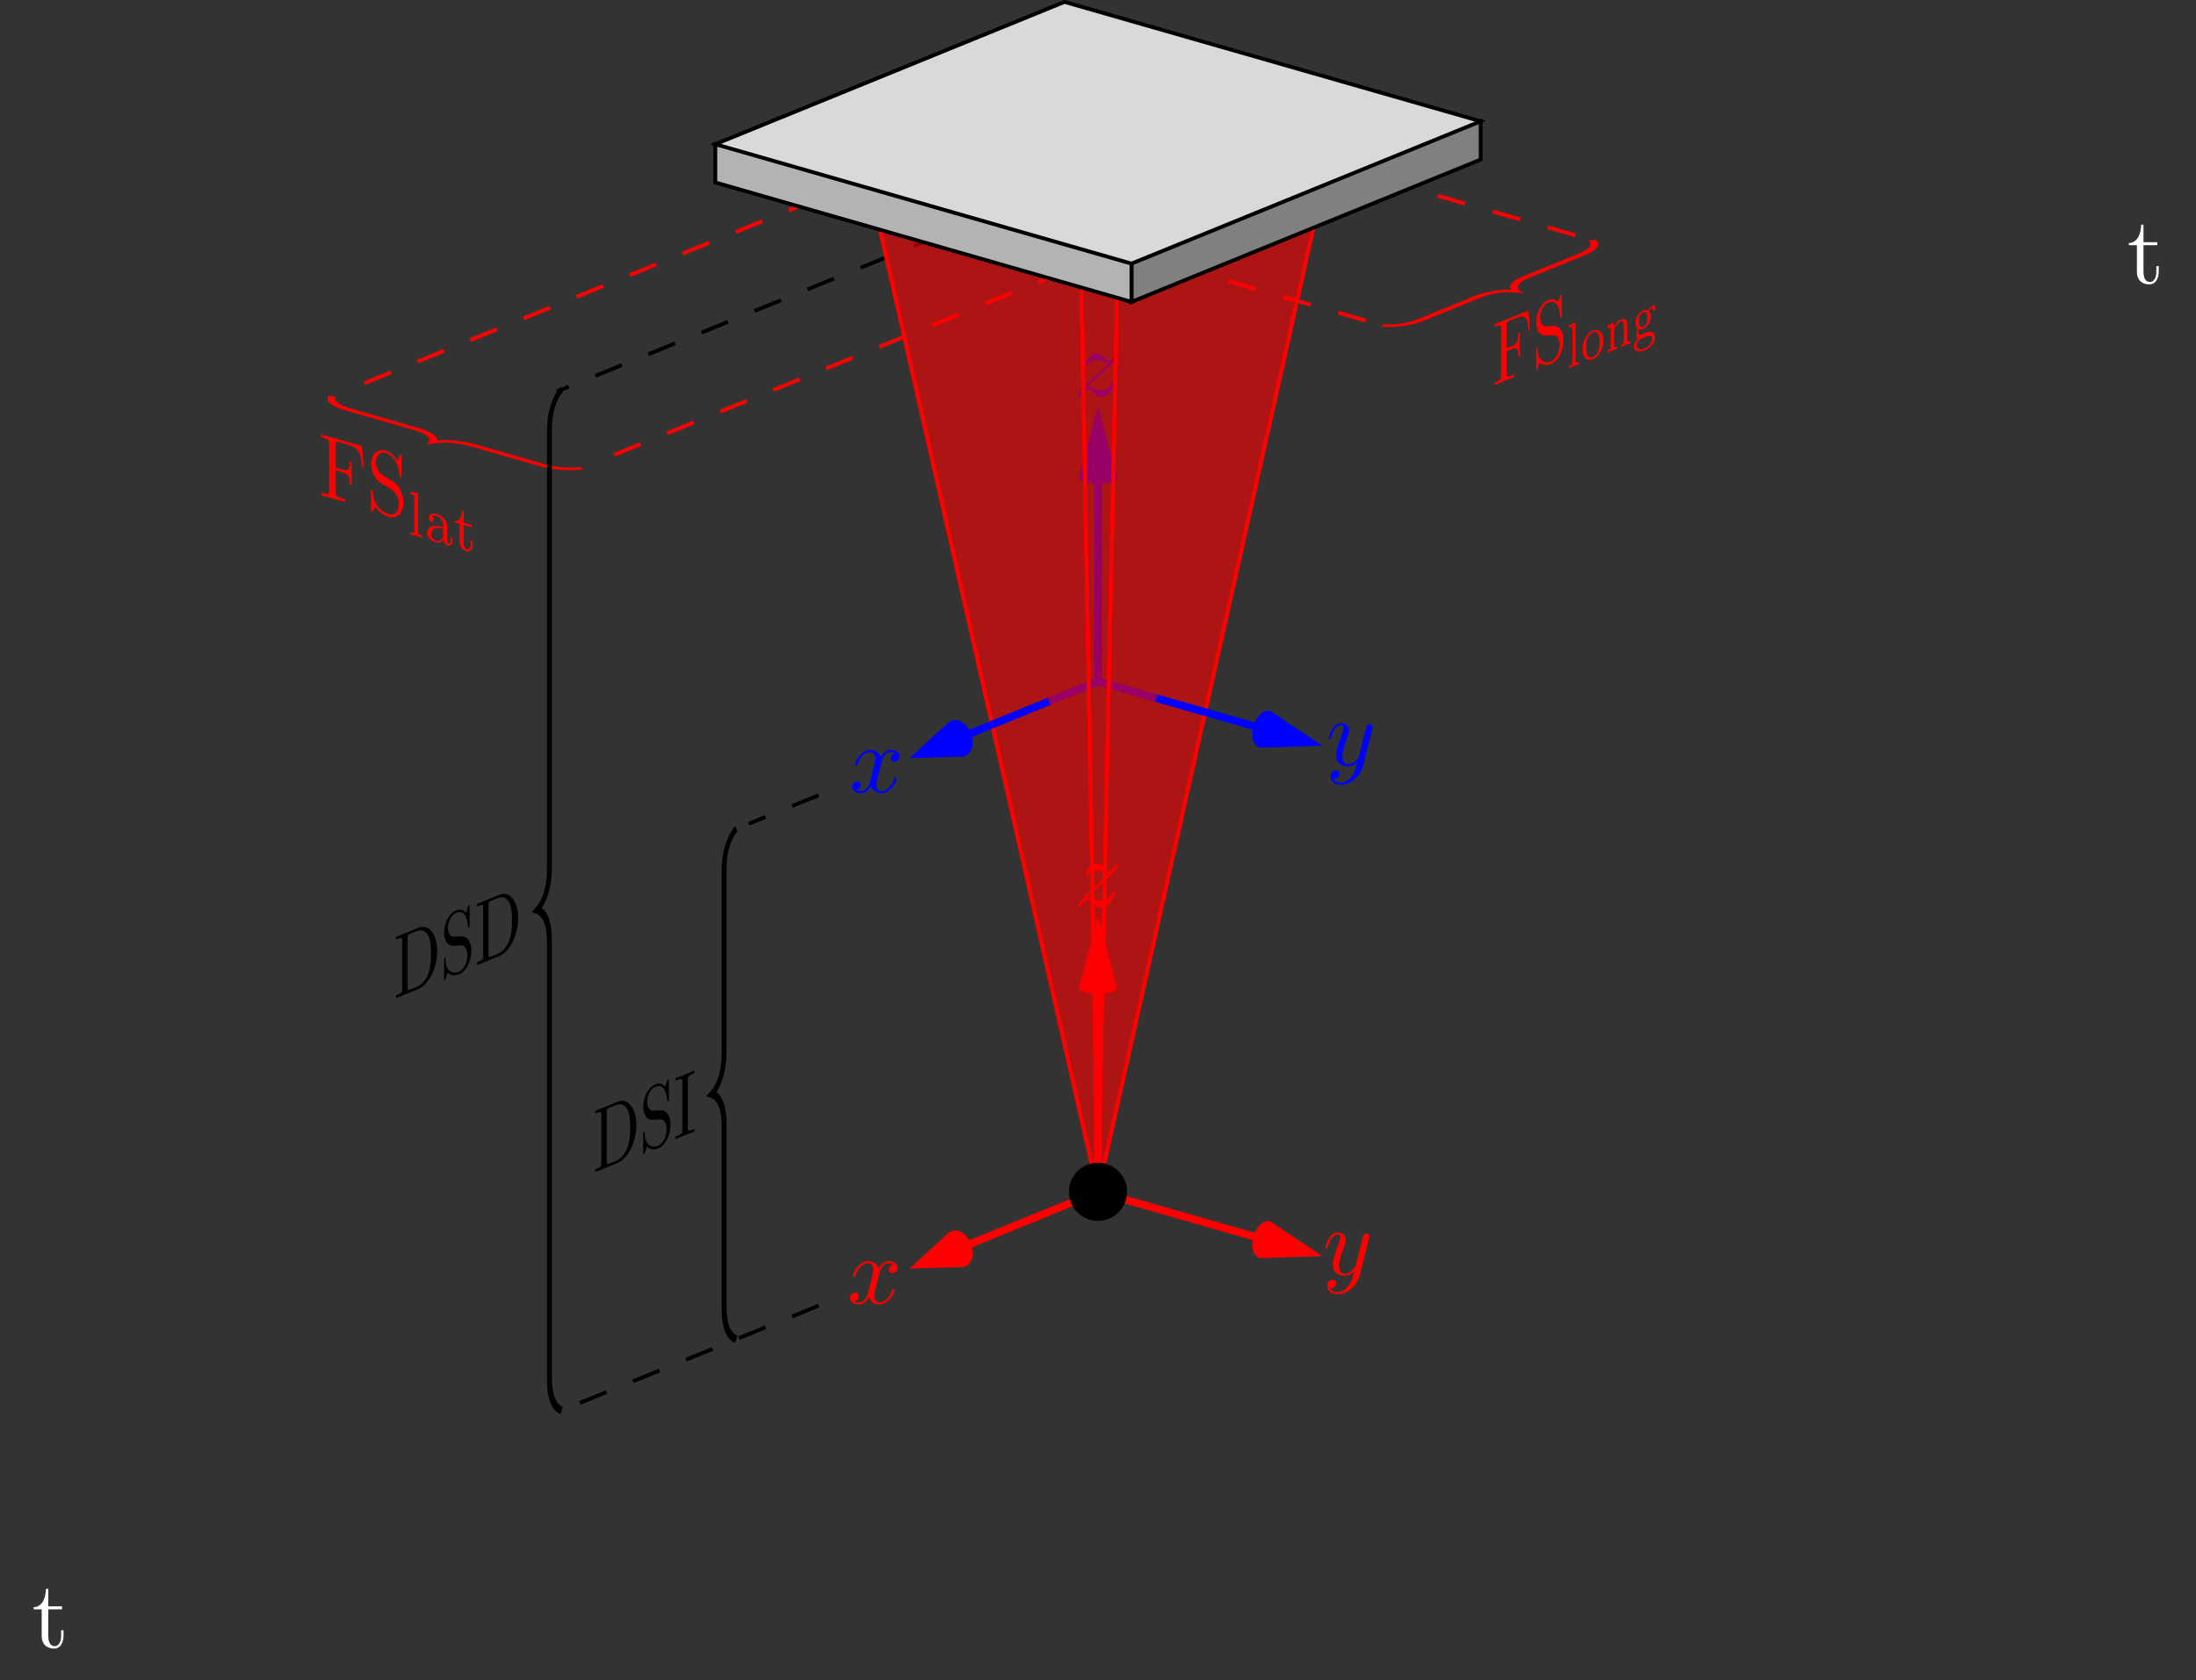 <?xml version="1.0" encoding="UTF-8"?>
<svg xmlns="http://www.w3.org/2000/svg" xmlns:xlink="http://www.w3.org/1999/xlink" width="229.17pt" height="175.4pt" viewBox="0 0 229.17 175.4" version="1.1">
<rect x="0" y="0" width="229.17" height="175.4" fill="#333333" stroke="none"/>
<defs>
<g>
<symbol overflow="visible" id="glyph0-0">
<path style="stroke:none;" d=""/>
</symbol>
<symbol overflow="visible" id="glyph0-1">
<path style="stroke:none;" d="M 4.453 -5.094 L 0.25 -6.297 L 0.25 -6 L 0.438 -5.953 C 1.016 -5.781 1.031 -5.672 1.031 -5.344 L 1.031 -0.438 C 1.031 -0.094 1.016 0 0.438 -0.172 L 0.25 -0.219 L 0.25 0.078 C 0.531 0.125 1.109 0.281 1.406 0.375 C 1.734 0.469 2.422 0.656 2.688 0.766 L 2.688 0.469 L 2.453 0.406 C 1.719 0.188 1.719 0.078 1.719 -0.266 L 1.719 -2.562 L 2.375 -2.359 C 3.109 -2.156 3.188 -1.844 3.188 -1.047 L 3.375 -0.984 L 3.375 -3.453 L 3.188 -3.516 C 3.188 -2.734 3.109 -2.438 2.375 -2.641 L 1.719 -2.844 L 1.719 -5.219 C 1.719 -5.531 1.734 -5.578 2.094 -5.484 L 3 -5.219 C 4.141 -4.891 4.344 -4.312 4.453 -2.984 L 4.656 -2.922 Z M 4.453 -5.094 "/>
</symbol>
<symbol overflow="visible" id="glyph0-2">
<path style="stroke:none;" d="M 2.656 -2.859 L 1.688 -3.438 C 1.219 -3.719 0.922 -4.297 0.922 -4.844 C 0.922 -5.5 1.328 -5.969 1.922 -5.797 C 3.203 -5.422 3.359 -3.828 3.406 -3.406 C 3.422 -3.344 3.422 -3.297 3.5 -3.281 C 3.609 -3.25 3.609 -3.297 3.609 -3.453 L 3.609 -5.344 C 3.609 -5.5 3.609 -5.562 3.516 -5.578 C 3.469 -5.594 3.453 -5.609 3.406 -5.5 L 3.141 -5.047 C 2.906 -5.359 2.594 -5.844 1.922 -6.047 C 1.062 -6.281 0.422 -5.641 0.422 -4.656 C 0.422 -3.891 0.828 -3.078 1.422 -2.672 C 1.516 -2.609 1.891 -2.375 2.438 -2.062 C 2.641 -1.938 2.875 -1.812 3.078 -1.406 C 3.25 -1.109 3.312 -0.781 3.312 -0.484 C 3.312 0.188 2.938 0.766 2.297 0.578 C 2.078 0.516 1.5 0.312 1.094 -0.266 C 0.641 -0.906 0.625 -1.5 0.609 -1.859 C 0.609 -1.953 0.562 -1.969 0.531 -1.969 C 0.422 -2 0.422 -1.938 0.422 -1.766 L 0.422 0.109 C 0.422 0.266 0.422 0.344 0.516 0.359 C 0.578 0.375 0.578 0.344 0.625 0.266 C 0.625 0.266 0.641 0.234 0.906 -0.188 C 1.141 0.203 1.625 0.688 2.297 0.875 C 3.203 1.141 3.797 0.375 3.797 -0.641 C 3.797 -1.594 3.297 -2.5 2.656 -2.859 Z M 2.656 -2.859 "/>
</symbol>
<symbol overflow="visible" id="glyph1-0">
<path style="stroke:none;" d=""/>
</symbol>
<symbol overflow="visible" id="glyph1-1">
<path style="stroke:none;" d="M 1.094 -4.234 L 0.297 -4.375 L 0.297 -4.156 C 0.656 -4.062 0.703 -3.984 0.703 -3.672 L 0.703 -0.312 C 0.703 -0.047 0.641 -0.062 0.297 -0.156 L 0.297 0.094 C 0.312 0.094 0.688 0.172 0.906 0.234 C 1.094 0.281 1.312 0.359 1.5 0.438 L 1.5 0.188 C 1.156 0.078 1.094 0.062 1.094 -0.203 Z M 1.094 -4.234 "/>
</symbol>
<symbol overflow="visible" id="glyph1-2">
<path style="stroke:none;" d="M 2.391 -1.062 C 2.391 -1.406 2.391 -1.672 2.125 -1.984 C 1.922 -2.266 1.672 -2.438 1.359 -2.531 C 0.844 -2.688 0.484 -2.547 0.484 -2.156 C 0.484 -1.938 0.594 -1.797 0.734 -1.75 C 0.891 -1.719 0.984 -1.812 0.984 -2 C 0.984 -2.109 0.953 -2.25 0.797 -2.328 C 0.984 -2.453 1.312 -2.359 1.344 -2.344 C 1.641 -2.266 1.969 -1.938 1.969 -1.391 L 1.969 -1.172 C 1.672 -1.234 1.328 -1.328 0.938 -1.266 C 0.453 -1.188 0.297 -0.859 0.297 -0.578 C 0.297 0 0.859 0.312 1.234 0.422 C 1.656 0.531 1.906 0.312 2.031 0.094 C 2.047 0.375 2.188 0.656 2.438 0.734 C 2.453 0.734 2.953 0.875 2.953 0.266 L 2.953 -0.094 L 2.781 -0.141 L 2.781 0.203 C 2.781 0.266 2.781 0.578 2.578 0.516 C 2.391 0.469 2.391 0.172 2.391 0.094 Z M 1.969 -0.359 C 1.969 0.266 1.516 0.328 1.281 0.25 C 1 0.172 0.734 -0.125 0.734 -0.453 C 0.734 -0.812 1 -1.25 1.969 -1.016 Z M 1.969 -0.359 "/>
</symbol>
<symbol overflow="visible" id="glyph1-3">
<path style="stroke:none;" d="M 1.078 -2.266 L 1.906 -2.031 L 1.906 -2.281 L 1.078 -2.516 L 1.078 -3.719 L 0.891 -3.781 C 0.891 -3.203 0.672 -2.609 0.156 -2.719 L 0.156 -2.531 L 0.641 -2.391 L 0.641 -0.625 C 0.641 0.109 1.094 0.375 1.391 0.469 C 1.75 0.562 2.016 0.266 2.016 -0.25 L 2.016 -0.609 L 1.812 -0.672 L 1.812 -0.312 C 1.812 0.125 1.656 0.328 1.438 0.266 C 1.078 0.172 1.078 -0.391 1.078 -0.5 Z M 1.078 -2.266 "/>
</symbol>
<symbol overflow="visible" id="glyph2-0">
<path style="stroke:none;" d=""/>
</symbol>
<symbol overflow="visible" id="glyph2-1">
<path style="stroke:none;" d="M 1.328 -0.828 C 1.859 -1.406 2.156 -1.656 2.516 -1.969 C 2.516 -1.969 3.125 -2.5 3.484 -2.859 C 4.438 -3.781 4.656 -4.266 4.656 -4.312 C 4.656 -4.406 4.562 -4.406 4.547 -4.406 C 4.469 -4.406 4.453 -4.391 4.391 -4.297 C 4.094 -3.812 3.891 -3.656 3.656 -3.656 C 3.406 -3.656 3.297 -3.812 3.141 -3.984 C 2.953 -4.203 2.781 -4.406 2.453 -4.406 C 1.703 -4.406 1.25 -3.484 1.25 -3.266 C 1.25 -3.219 1.281 -3.156 1.359 -3.156 C 1.453 -3.156 1.469 -3.203 1.5 -3.266 C 1.688 -3.734 2.266 -3.734 2.344 -3.734 C 2.547 -3.734 2.734 -3.672 2.969 -3.594 C 3.375 -3.438 3.484 -3.438 3.734 -3.438 C 3.375 -3.016 2.547 -2.297 2.359 -2.141 L 1.453 -1.297 C 0.781 -0.625 0.422 -0.062 0.422 0.016 C 0.422 0.109 0.531 0.109 0.547 0.109 C 0.625 0.109 0.641 0.094 0.703 -0.016 C 0.938 -0.375 1.234 -0.641 1.562 -0.641 C 1.781 -0.641 1.891 -0.547 2.141 -0.266 C 2.297 -0.047 2.484 0.109 2.766 0.109 C 3.766 0.109 4.344 -1.156 4.344 -1.422 C 4.344 -1.469 4.297 -1.531 4.219 -1.531 C 4.125 -1.531 4.109 -1.469 4.078 -1.391 C 3.844 -0.75 3.203 -0.562 2.875 -0.562 C 2.688 -0.562 2.5 -0.625 2.297 -0.688 C 1.953 -0.812 1.797 -0.859 1.594 -0.859 C 1.578 -0.859 1.422 -0.859 1.328 -0.828 Z M 1.328 -0.828 "/>
</symbol>
<symbol overflow="visible" id="glyph2-2">
<path style="stroke:none;" d="M 4.844 -3.797 C 4.891 -3.938 4.891 -3.953 4.891 -4.031 C 4.891 -4.203 4.75 -4.297 4.594 -4.297 C 4.5 -4.297 4.344 -4.234 4.25 -4.094 C 4.234 -4.031 4.141 -3.734 4.109 -3.547 C 4.031 -3.297 3.969 -3.016 3.906 -2.75 L 3.453 -0.953 C 3.422 -0.812 2.984 -0.109 2.328 -0.109 C 1.828 -0.109 1.719 -0.547 1.719 -0.922 C 1.719 -1.375 1.891 -2 2.219 -2.875 C 2.375 -3.281 2.422 -3.391 2.422 -3.594 C 2.422 -4.031 2.109 -4.406 1.609 -4.406 C 0.656 -4.406 0.297 -2.953 0.297 -2.875 C 0.297 -2.766 0.391 -2.766 0.406 -2.766 C 0.516 -2.766 0.516 -2.797 0.562 -2.953 C 0.844 -3.891 1.234 -4.188 1.578 -4.188 C 1.656 -4.188 1.828 -4.188 1.828 -3.875 C 1.828 -3.625 1.719 -3.359 1.656 -3.172 C 1.25 -2.109 1.078 -1.547 1.078 -1.078 C 1.078 -0.188 1.703 0.109 2.297 0.109 C 2.688 0.109 3.016 -0.062 3.297 -0.344 C 3.172 0.172 3.047 0.672 2.656 1.203 C 2.391 1.531 2.016 1.828 1.562 1.828 C 1.422 1.828 0.969 1.797 0.797 1.406 C 0.953 1.406 1.094 1.406 1.219 1.281 C 1.328 1.203 1.422 1.062 1.422 0.875 C 1.422 0.562 1.156 0.531 1.062 0.531 C 0.828 0.531 0.5 0.688 0.5 1.172 C 0.5 1.672 0.938 2.047 1.562 2.047 C 2.578 2.047 3.609 1.141 3.891 0.016 Z M 4.844 -3.797 "/>
</symbol>
<symbol overflow="visible" id="glyph2-3">
<path style="stroke:none;" d="M 3.328 -3.016 C 3.391 -3.266 3.625 -4.188 4.312 -4.188 C 4.359 -4.188 4.609 -4.188 4.812 -4.062 C 4.531 -4 4.344 -3.766 4.344 -3.516 C 4.344 -3.359 4.453 -3.172 4.719 -3.172 C 4.938 -3.172 5.25 -3.344 5.25 -3.75 C 5.25 -4.266 4.672 -4.406 4.328 -4.406 C 3.75 -4.406 3.406 -3.875 3.281 -3.656 C 3.031 -4.312 2.5 -4.406 2.203 -4.406 C 1.172 -4.406 0.594 -3.125 0.594 -2.875 C 0.594 -2.766 0.703 -2.766 0.719 -2.766 C 0.797 -2.766 0.828 -2.797 0.844 -2.875 C 1.188 -3.938 1.844 -4.188 2.188 -4.188 C 2.375 -4.188 2.719 -4.094 2.719 -3.516 C 2.719 -3.203 2.547 -2.547 2.188 -1.141 C 2.031 -0.531 1.672 -0.109 1.234 -0.109 C 1.172 -0.109 0.953 -0.109 0.734 -0.234 C 0.984 -0.297 1.203 -0.5 1.203 -0.781 C 1.203 -1.047 0.984 -1.125 0.844 -1.125 C 0.531 -1.125 0.297 -0.875 0.297 -0.547 C 0.297 -0.094 0.781 0.109 1.219 0.109 C 1.891 0.109 2.25 -0.594 2.266 -0.641 C 2.391 -0.281 2.75 0.109 3.344 0.109 C 4.375 0.109 4.938 -1.172 4.938 -1.422 C 4.938 -1.531 4.859 -1.531 4.828 -1.531 C 4.734 -1.531 4.719 -1.484 4.688 -1.422 C 4.359 -0.344 3.688 -0.109 3.375 -0.109 C 2.984 -0.109 2.828 -0.422 2.828 -0.766 C 2.828 -0.984 2.875 -1.203 2.984 -1.641 Z M 3.328 -3.016 "/>
</symbol>
<symbol overflow="visible" id="glyph3-0">
<path style="stroke:none;" d=""/>
</symbol>
<symbol overflow="visible" id="glyph3-1">
<path style="stroke:none;" d="M 3.312 -1.234 L 3.312 -1.797 L 3.062 -1.797 L 3.062 -1.25 C 3.062 -0.516 2.766 -0.141 2.391 -0.141 C 1.719 -0.141 1.719 -1.047 1.719 -1.219 L 1.719 -3.984 L 3.156 -3.984 L 3.156 -4.297 L 1.719 -4.297 L 1.719 -6.125 L 1.469 -6.125 C 1.469 -5.312 1.172 -4.25 0.188 -4.203 L 0.188 -3.984 L 1.031 -3.984 L 1.031 -1.234 C 1.031 -0.016 1.969 0.109 2.328 0.109 C 3.031 0.109 3.312 -0.594 3.312 -1.234 Z M 3.312 -1.234 "/>
</symbol>
<symbol overflow="visible" id="glyph4-0">
<path style="stroke:none;" d=""/>
</symbol>
<symbol overflow="visible" id="glyph4-1">
<path style="stroke:none;" d="M 4.531 -4.984 C 4.531 -6.766 3.656 -7.875 2.578 -7.438 L 0.234 -6.484 L 0.234 -6.203 L 0.375 -6.266 C 0.875 -6.469 0.875 -6.359 0.875 -6.031 L 0.875 -1.078 C 0.875 -0.75 0.875 -0.641 0.375 -0.438 L 0.234 -0.375 L 0.234 -0.094 L 2.578 -1.047 C 3.641 -1.484 4.531 -3.234 4.531 -4.984 Z M 3.891 -4.734 C 3.891 -3.703 3.766 -3.078 3.547 -2.516 C 3.422 -2.219 3.031 -1.516 2.406 -1.266 L 1.75 -1 C 1.453 -0.875 1.438 -0.938 1.438 -1.234 L 1.438 -6.312 C 1.438 -6.625 1.453 -6.703 1.75 -6.828 L 2.391 -7.078 C 2.797 -7.25 3.234 -7.219 3.562 -6.688 C 3.828 -6.234 3.891 -5.469 3.891 -4.734 Z M 3.891 -4.734 "/>
</symbol>
<symbol overflow="visible" id="glyph4-2">
<path style="stroke:none;" d="M 3.203 -3.031 C 3.203 -3.984 2.781 -4.562 2.25 -4.547 L 1.422 -4.516 C 1.016 -4.469 0.766 -4.891 0.766 -5.422 C 0.766 -6.078 1.109 -6.797 1.625 -7 C 2.688 -7.438 2.828 -5.969 2.859 -5.562 C 2.859 -5.484 2.859 -5.438 2.938 -5.469 C 3.031 -5.5 3.031 -5.547 3.031 -5.719 L 3.031 -7.609 C 3.031 -7.766 3.031 -7.828 2.953 -7.797 C 2.906 -7.781 2.906 -7.781 2.859 -7.656 L 2.641 -7.016 C 2.438 -7.219 2.188 -7.484 1.609 -7.25 C 0.891 -6.953 0.359 -5.906 0.359 -4.938 C 0.359 -4.156 0.688 -3.609 1.203 -3.562 C 1.266 -3.547 1.594 -3.578 2.047 -3.594 C 2.219 -3.609 2.422 -3.609 2.594 -3.344 C 2.719 -3.156 2.797 -2.875 2.797 -2.562 C 2.797 -1.906 2.469 -1.094 1.922 -0.859 C 1.734 -0.781 1.266 -0.656 0.906 -0.969 C 0.547 -1.312 0.516 -1.906 0.516 -2.25 C 0.5 -2.328 0.469 -2.312 0.453 -2.312 C 0.359 -2.266 0.359 -2.203 0.359 -2.031 L 0.359 -0.156 C 0.359 0 0.359 0.062 0.438 0.031 C 0.484 0.016 0.484 0 0.516 -0.141 C 0.516 -0.141 0.547 -0.172 0.75 -0.766 C 0.953 -0.531 1.359 -0.344 1.938 -0.594 C 2.688 -0.891 3.203 -2 3.203 -3.031 Z M 3.203 -3.031 "/>
</symbol>
<symbol overflow="visible" id="glyph4-3">
<path style="stroke:none;" d="M 2.141 -0.875 L 2.141 -1.156 L 1.969 -1.078 C 1.469 -0.875 1.453 -0.984 1.453 -1.312 L 1.453 -6.266 C 1.453 -6.594 1.469 -6.703 1.969 -6.906 L 2.141 -6.984 L 2.141 -7.266 C 1.906 -7.141 1.406 -6.938 1.156 -6.828 C 0.906 -6.734 0.406 -6.531 0.172 -6.469 L 0.172 -6.188 L 0.344 -6.25 C 0.859 -6.453 0.875 -6.359 0.875 -6.031 L 0.875 -1.078 C 0.875 -0.75 0.859 -0.625 0.344 -0.422 L 0.172 -0.359 L 0.172 -0.078 C 0.406 -0.203 0.906 -0.406 1.156 -0.5 C 1.406 -0.609 1.906 -0.812 2.141 -0.875 Z M 2.141 -0.875 "/>
</symbol>
<symbol overflow="visible" id="glyph5-0">
<path style="stroke:none;" d=""/>
</symbol>
<symbol overflow="visible" id="glyph5-1">
<path style="stroke:none;" d="M 3.734 -7.875 L 0.219 -6.453 L 0.219 -6.172 L 0.359 -6.219 C 0.859 -6.422 0.875 -6.328 0.875 -6 L 0.875 -1.078 C 0.875 -0.75 0.859 -0.625 0.359 -0.422 L 0.219 -0.375 L 0.219 -0.094 C 0.438 -0.203 0.938 -0.422 1.188 -0.516 C 1.453 -0.625 2.031 -0.859 2.25 -0.922 L 2.25 -1.203 L 2.047 -1.125 C 1.453 -0.875 1.453 -1 1.453 -1.344 L 1.453 -3.625 L 2 -3.844 C 2.609 -4.094 2.672 -3.844 2.672 -3.031 L 2.844 -3.094 L 2.844 -5.594 L 2.672 -5.531 C 2.672 -4.734 2.609 -4.406 2 -4.156 L 1.453 -3.938 L 1.453 -6.297 C 1.453 -6.594 1.469 -6.672 1.75 -6.797 L 2.531 -7.109 C 3.484 -7.5 3.641 -7.031 3.75 -5.797 L 3.906 -5.859 Z M 3.734 -7.875 "/>
</symbol>
<symbol overflow="visible" id="glyph5-2">
<path style="stroke:none;" d="M 2.25 -4.547 L 1.422 -4.516 C 1.016 -4.469 0.766 -4.891 0.766 -5.422 C 0.766 -6.078 1.109 -6.797 1.625 -7 C 2.688 -7.438 2.828 -5.969 2.859 -5.562 C 2.859 -5.484 2.859 -5.438 2.938 -5.469 C 3.031 -5.5 3.031 -5.547 3.031 -5.719 L 3.031 -7.609 C 3.031 -7.766 3.031 -7.828 2.953 -7.797 C 2.906 -7.781 2.906 -7.781 2.859 -7.656 L 2.641 -7.016 C 2.438 -7.219 2.188 -7.484 1.609 -7.25 C 0.891 -6.953 0.359 -5.906 0.359 -4.938 C 0.359 -4.156 0.688 -3.609 1.203 -3.562 C 1.266 -3.547 1.594 -3.578 2.047 -3.594 C 2.219 -3.609 2.422 -3.609 2.594 -3.344 C 2.719 -3.156 2.797 -2.875 2.797 -2.562 C 2.797 -1.906 2.469 -1.094 1.922 -0.859 C 1.734 -0.781 1.266 -0.656 0.906 -0.969 C 0.547 -1.312 0.516 -1.906 0.516 -2.25 C 0.5 -2.328 0.469 -2.312 0.453 -2.312 C 0.359 -2.266 0.359 -2.203 0.359 -2.031 L 0.359 -0.156 C 0.359 0 0.359 0.062 0.438 0.031 C 0.484 0.016 0.484 0 0.516 -0.141 C 0.516 -0.156 0.547 -0.172 0.75 -0.766 C 0.953 -0.531 1.359 -0.344 1.938 -0.594 C 2.688 -0.891 3.203 -2 3.203 -3.031 C 3.203 -3.984 2.781 -4.562 2.25 -4.547 Z M 2.25 -4.547 "/>
</symbol>
<symbol overflow="visible" id="glyph6-0">
<path style="stroke:none;" d=""/>
</symbol>
<symbol overflow="visible" id="glyph6-1">
<path style="stroke:none;" d="M 0.922 -4.906 L 0.25 -4.562 L 0.25 -4.328 C 0.547 -4.453 0.594 -4.422 0.594 -4.094 L 0.594 -0.75 C 0.594 -0.469 0.547 -0.453 0.25 -0.328 L 0.25 -0.094 C 0.266 -0.109 0.578 -0.266 0.75 -0.344 C 0.922 -0.406 1.078 -0.453 1.266 -0.516 L 1.266 -0.75 C 0.969 -0.625 0.922 -0.609 0.922 -0.891 Z M 0.922 -4.906 "/>
</symbol>
<symbol overflow="visible" id="glyph6-2">
<path style="stroke:none;" d="M 2.375 -2.375 C 2.375 -3.172 1.891 -3.688 1.266 -3.438 C 0.656 -3.188 0.172 -2.281 0.172 -1.484 C 0.172 -0.672 0.672 -0.203 1.266 -0.453 C 1.875 -0.703 2.375 -1.562 2.375 -2.375 Z M 1.266 -0.672 C 1.109 -0.609 0.875 -0.578 0.719 -0.844 C 0.594 -1.047 0.578 -1.375 0.578 -1.688 C 0.578 -1.969 0.594 -2.359 0.734 -2.688 C 0.859 -2.938 1.047 -3.156 1.266 -3.25 C 1.531 -3.359 1.719 -3.25 1.828 -3.094 C 1.953 -2.891 1.969 -2.562 1.969 -2.25 C 1.969 -1.938 1.953 -1.594 1.828 -1.266 C 1.688 -0.953 1.484 -0.766 1.266 -0.672 Z M 1.266 -0.672 "/>
</symbol>
<symbol overflow="visible" id="glyph6-3">
<path style="stroke:none;" d="M 2.312 -2.922 C 2.312 -3.484 2.109 -3.75 1.641 -3.562 C 1.266 -3.406 1.031 -3.016 0.906 -2.625 L 0.891 -2.609 L 0.891 -3.25 L 0.25 -2.906 L 0.25 -2.672 C 0.547 -2.797 0.578 -2.766 0.578 -2.438 L 0.578 -0.75 C 0.578 -0.469 0.531 -0.453 0.25 -0.328 L 0.25 -0.094 C 0.25 -0.094 0.562 -0.266 0.75 -0.344 C 0.922 -0.406 1.234 -0.5 1.266 -0.516 L 1.266 -0.75 C 0.984 -0.641 0.922 -0.609 0.922 -0.891 L 0.922 -2.062 C 0.922 -2.75 1.297 -3.234 1.609 -3.359 C 1.906 -3.484 1.953 -3.141 1.953 -2.812 L 1.953 -1.312 C 1.953 -1.031 1.906 -1.016 1.625 -0.891 L 1.625 -0.656 C 1.641 -0.672 1.938 -0.828 2.125 -0.891 C 2.297 -0.969 2.609 -1.062 2.641 -1.078 L 2.641 -1.312 C 2.359 -1.203 2.312 -1.172 2.312 -1.453 Z M 2.312 -2.922 "/>
</symbol>
<symbol overflow="visible" id="glyph6-4">
<path style="stroke:none;" d="M 0.656 -1.438 C 0.703 -1.391 0.875 -1.328 1.125 -1.422 C 1.594 -1.625 1.938 -2.219 1.938 -2.719 C 1.938 -2.969 1.859 -3.125 1.75 -3.266 C 1.953 -3.562 2.125 -3.625 2.203 -3.656 C 2.188 -3.641 2.156 -3.594 2.156 -3.484 C 2.156 -3.359 2.234 -3.297 2.297 -3.328 C 2.359 -3.359 2.438 -3.469 2.438 -3.609 C 2.438 -3.766 2.359 -3.922 2.188 -3.844 C 2.109 -3.812 1.859 -3.703 1.656 -3.328 C 1.516 -3.422 1.328 -3.438 1.141 -3.359 C 0.688 -3.172 0.344 -2.578 0.344 -2.062 C 0.344 -1.812 0.438 -1.609 0.547 -1.484 C 0.516 -1.422 0.422 -1.172 0.422 -0.891 C 0.422 -0.812 0.438 -0.516 0.609 -0.406 C 0.406 -0.219 0.172 0.094 0.172 0.422 C 0.172 0.906 0.672 1.078 1.266 0.828 C 1.844 0.594 2.375 0.047 2.375 -0.484 C 2.375 -0.688 2.312 -0.984 2.062 -1.094 C 1.812 -1.188 1.547 -1.078 1.109 -0.906 C 1.016 -0.859 0.859 -0.797 0.812 -0.797 C 0.672 -0.766 0.594 -0.938 0.594 -1.125 C 0.594 -1.297 0.625 -1.359 0.656 -1.438 Z M 1.141 -1.641 C 0.688 -1.453 0.688 -2.062 0.688 -2.203 C 0.688 -2.312 0.688 -2.578 0.797 -2.797 C 0.859 -2.906 0.969 -3.078 1.125 -3.141 C 1.578 -3.328 1.578 -2.703 1.578 -2.562 C 1.578 -2.469 1.578 -2.188 1.484 -2 C 1.422 -1.859 1.297 -1.703 1.141 -1.641 Z M 1.141 -0.484 C 1.531 -0.641 2.094 -0.875 2.094 -0.375 C 2.094 -0.016 1.75 0.422 1.266 0.625 C 0.797 0.812 0.453 0.656 0.453 0.297 C 0.453 0.078 0.594 -0.25 0.875 -0.375 Z M 1.141 -0.484 "/>
</symbol>
</g>
</defs>
<g id="surface1">
<path style="fill:none;stroke-width:0.399;stroke-linecap:butt;stroke-linejoin:miter;stroke:rgb(100%,0%,0%);stroke-opacity:1;stroke-dasharray:2.989,2.989;stroke-miterlimit:10;" d="M 2.097 45.08 L 28.155 37.6 " transform="matrix(1,0,0,-1,114.583,71.127)"/>
<path style="fill:none;stroke-width:0.399;stroke-linecap:butt;stroke-linejoin:miter;stroke:rgb(100%,0%,0%);stroke-opacity:1;stroke-dasharray:2.989,2.989;stroke-miterlimit:10;" d="M 23.96 53.99 L 50.019 46.514 " transform="matrix(1,0,0,-1,114.583,71.127)"/>
<path style="fill:none;stroke-width:0.399;stroke-linecap:butt;stroke-linejoin:miter;stroke:rgb(100%,0%,0%);stroke-opacity:1;stroke-dasharray:2.989,2.989;stroke-miterlimit:10;" d="M -23.962 52.557 L -78.626 30.279 " transform="matrix(1,0,0,-1,114.583,71.127)"/>
<path style="fill:none;stroke-width:0.399;stroke-linecap:butt;stroke-linejoin:miter;stroke:rgb(100%,0%,0%);stroke-opacity:1;stroke-dasharray:2.989,2.989;stroke-miterlimit:10;" d="M 2.097 45.08 L -52.567 22.799 " transform="matrix(1,0,0,-1,114.583,71.127)"/>
<path style="fill:none;stroke-width:0.399;stroke-linecap:butt;stroke-linejoin:miter;stroke:rgb(0%,0%,0%);stroke-opacity:1;stroke-dasharray:2.989,2.989;stroke-miterlimit:10;" d="M -10.935 48.818 L -56.485 30.252 " transform="matrix(1,0,0,-1,114.583,71.127)"/>
<path style="fill:none;stroke-width:0.797;stroke-linecap:butt;stroke-linejoin:miter;stroke:rgb(100%,0%,0%);stroke-opacity:1;stroke-miterlimit:10;" d="M 53.017 17.009 C 54.212 16.409 55.008 15.011 55.01 13.026 L 55.01 3.989 C 55.008 1.993 55.803 0.594 57.006 0.003 C 55.806 -0.6 55.011 -1.991 55.008 -3.988 L 55.009 -13.025 C 55.014 -15.013 54.212 -16.412 53.019 -17.007 " transform="matrix(0.766,0.22,-0.643,0.262,114.583,17.852)"/>
<path style="fill:none;stroke-width:0.797;stroke-linecap:butt;stroke-linejoin:miter;stroke:rgb(100%,0%,0%);stroke-opacity:1;stroke-miterlimit:10;" d="M -17.008 104.041 C -16.411 105.239 -15.013 106.035 -13.024 106.036 L -3.987 106.029 C -1.99 106.038 -0.593 106.834 -0.003 108.024 C 0.599 106.833 1.995 106.034 3.985 106.035 L 13.018 106.031 C 15.018 106.037 16.414 105.239 17.009 104.039 " transform="matrix(0.766,0.22,-0.643,0.262,114.583,17.852)"/>
<g style="fill:rgb(100%,0%,0%);fill-opacity:1;">
  <use xlink:href="#glyph0-1" x="33.321" y="51.654"/>
  <use xlink:href="#glyph0-2" x="38.302" y="53.083"/>
</g>
<g style="fill:rgb(100%,0%,0%);fill-opacity:1;">
  <use xlink:href="#glyph1-1" x="42.542" y="55.704"/>
  <use xlink:href="#glyph1-2" x="44.269" y="56.2"/>
  <use xlink:href="#glyph1-3" x="47.311" y="57.073"/>
</g>
<path style="fill:none;stroke-width:0.797;stroke-linecap:butt;stroke-linejoin:miter;stroke:rgb(0%,0%,100%);stroke-opacity:1;stroke-miterlimit:10;" d="M -0.001 -0.002 L 6.081 -1.744 " transform="matrix(1,0,0,-1,114.583,71.127)"/>
<path style="fill:none;stroke-width:0.797;stroke-linecap:butt;stroke-linejoin:miter;stroke:rgb(0%,0%,100%);stroke-opacity:1;stroke-miterlimit:10;" d="M -0.001 -0.002 L -5.103 -2.08 " transform="matrix(1,0,0,-1,114.583,71.127)"/>
<path style="fill:none;stroke-width:0.797;stroke-linecap:butt;stroke-linejoin:miter;stroke:rgb(0%,0%,100%);stroke-opacity:1;stroke-miterlimit:10;" d="M -0.001 -0.002 L -0.001 21.311 " transform="matrix(1,0,0,-1,114.583,71.127)"/>
<path style=" stroke:none;fill-rule:nonzero;fill:rgb(0%,0%,100%);fill-opacity:1;" d="M 114.582 49.141 C 113.492 49.141 112.609 49.445 112.609 49.816 C 112.609 50.191 113.492 50.492 114.582 50.492 C 115.672 50.492 116.555 50.191 116.555 49.816 C 116.555 49.445 115.672 49.141 114.582 49.141 Z M 114.582 49.141 "/>
<path style=" stroke:none;fill-rule:nonzero;fill:rgb(0%,0%,100%);fill-opacity:1;" d="M 114.582 42.402 L 112.617 49.754 L 116.547 49.754 Z M 114.582 42.402 "/>
<g style="fill:rgb(0%,0%,100%);fill-opacity:1;">
  <use xlink:href="#glyph2-1" x="112.047" y="41.307"/>
</g>
<path style="fill:none;stroke-width:0.399;stroke-linecap:butt;stroke-linejoin:miter;stroke:rgb(0%,0%,0%);stroke-opacity:1;stroke-dasharray:2.989,2.989;stroke-miterlimit:10;" d="M -29.153 -65.158 L -54.665 -75.557 " transform="matrix(1,0,0,-1,114.583,71.127)"/>
<g style="fill:rgb(100%,100%,100%);fill-opacity:1;">
  <use xlink:href="#glyph3-1" x="3.319" y="171.971"/>
</g>
<g style="fill:rgb(100%,100%,100%);fill-opacity:1;">
  <use xlink:href="#glyph3-1" x="221.972" y="29.576"/>
</g>
<path style="fill:none;stroke-width:0.399;stroke-linecap:butt;stroke-linejoin:miter;stroke:rgb(0%,0%,0%);stroke-opacity:1;stroke-dasharray:2.989,2.989;stroke-miterlimit:10;" d="M -29.153 -11.881 L -36.442 -14.853 " transform="matrix(1,0,0,-1,114.583,71.127)"/>
<path style="fill:none;stroke-width:0.797;stroke-linecap:butt;stroke-linejoin:miter;stroke:rgb(0%,0%,0%);stroke-opacity:1;stroke-miterlimit:10;" d="M 58.685 -0 C 59.883 -0.598 60.679 -1.993 60.679 -3.985 L 60.679 -24.361 C 60.679 -26.352 61.475 -27.747 62.672 -28.345 C 61.475 -28.945 60.679 -30.339 60.679 -32.331 L 60.679 -52.707 C 60.679 -54.702 59.883 -56.097 58.685 -56.693 " transform="matrix(-0.643,0.262,0,-0.94,114.583,71.127)"/>
<g style="fill:rgb(0%,0%,0%);fill-opacity:1;">
  <use xlink:href="#glyph4-1" x="61.881" y="122.438"/>
  <use xlink:href="#glyph4-2" x="66.772" y="120.444"/>
  <use xlink:href="#glyph4-3" x="70.332" y="118.993"/>
</g>
<path style="fill:none;stroke-width:0.797;stroke-linecap:butt;stroke-linejoin:miter;stroke:rgb(0%,0%,0%);stroke-opacity:1;stroke-miterlimit:10;" d="M 87.033 56.692 C 88.231 56.098 89.027 54.703 89.027 52.707 L 89.027 3.985 C 89.027 1.994 89.823 0.599 91.021 0.001 C 89.823 -0.599 89.027 -1.993 89.027 -3.985 L 89.027 -52.707 C 89.027 -54.702 88.231 -56.097 87.033 -56.693 " transform="matrix(-0.643,0.262,0,-0.94,114.583,71.127)"/>
<g style="fill:rgb(0%,0%,0%);fill-opacity:1;">
  <use xlink:href="#glyph4-1" x="41.093" y="104.277"/>
  <use xlink:href="#glyph4-2" x="45.984" y="102.284"/>
  <use xlink:href="#glyph4-1" x="49.544" y="100.833"/>
</g>
<g style="fill:rgb(100%,0%,0%);fill-opacity:1;">
  <use xlink:href="#glyph5-1" x="155.773" y="40.284"/>
  <use xlink:href="#glyph5-2" x="159.953" y="38.581"/>
</g>
<g style="fill:rgb(100%,0%,0%);fill-opacity:1;">
  <use xlink:href="#glyph6-1" x="163.51" y="38.536"/>
  <use xlink:href="#glyph6-2" x="164.959" y="37.945"/>
  <use xlink:href="#glyph6-3" x="167.511" y="36.905"/>
  <use xlink:href="#glyph6-4" x="170.339" y="35.752"/>
</g>
<path style="fill-rule:nonzero;fill:rgb(100%,0%,0%);fill-opacity:0.6;stroke-width:0.399;stroke-linecap:butt;stroke-linejoin:miter;stroke:rgb(100%,0%,0%);stroke-opacity:1;stroke-miterlimit:10;" d="M -0.001 -53.275 L 2.097 45.08 L -23.962 52.557 Z M -0.001 -53.275 " transform="matrix(1,0,0,-1,114.583,71.127)"/>
<path style="fill-rule:nonzero;fill:rgb(100%,0%,0%);fill-opacity:0.6;stroke-width:0.399;stroke-linecap:butt;stroke-linejoin:miter;stroke:rgb(100%,0%,0%);stroke-opacity:1;stroke-miterlimit:10;" d="M -0.001 -53.275 L 23.96 53.99 L 2.097 45.08 Z M -0.001 -53.275 " transform="matrix(1,0,0,-1,114.583,71.127)"/>
<path style="fill:none;stroke-width:0.399;stroke-linecap:butt;stroke-linejoin:miter;stroke:rgb(100%,0%,0%);stroke-opacity:1;stroke-miterlimit:10;" d="M -0.001 -53.275 L -2.095 61.471 L 23.96 53.99 Z M -0.001 -53.275 " transform="matrix(1,0,0,-1,114.583,71.127)"/>
<path style="fill:none;stroke-width:0.399;stroke-linecap:butt;stroke-linejoin:miter;stroke:rgb(100%,0%,0%);stroke-opacity:1;stroke-miterlimit:10;" d="M -0.001 -53.275 L -2.095 61.471 L -23.962 52.557 Z M -0.001 -53.275 " transform="matrix(1,0,0,-1,114.583,71.127)"/>
<path style="fill:none;stroke-width:0.797;stroke-linecap:butt;stroke-linejoin:miter;stroke:rgb(0%,0%,100%);stroke-opacity:1;stroke-miterlimit:10;" d="M 6.081 -1.744 L 17.37 -4.986 " transform="matrix(1,0,0,-1,114.583,71.127)"/>
<path style=" stroke:none;fill-rule:nonzero;fill:rgb(0%,0%,100%);fill-opacity:1;" d="M 133.102 76.441 C 133.402 75.395 133.133 74.395 132.5 74.215 C 131.867 74.031 131.109 74.734 130.809 75.785 C 130.508 76.832 130.777 77.832 131.41 78.012 C 132.043 78.195 132.801 77.492 133.102 76.441 Z M 133.102 76.441 "/>
<path style=" stroke:none;fill-rule:nonzero;fill:rgb(0%,0%,100%);fill-opacity:1;" d="M 138.012 77.852 L 132.707 74.309 L 131.637 78.039 Z M 138.012 77.852 "/>
<g style="fill:rgb(0%,0%,100%);fill-opacity:1;">
  <use xlink:href="#glyph2-2" x="138.367" y="79.881"/>
</g>
<path style="fill:none;stroke-width:0.797;stroke-linecap:butt;stroke-linejoin:miter;stroke:rgb(0%,0%,100%);stroke-opacity:1;stroke-miterlimit:10;" d="M -5.103 -2.08 L -14.575 -5.939 " transform="matrix(1,0,0,-1,114.583,71.127)"/>
<path style=" stroke:none;fill-rule:nonzero;fill:rgb(0%,0%,100%);fill-opacity:1;" d="M 98.688 77.605 C 99.102 78.617 100.023 79.195 100.754 78.898 C 101.48 78.602 101.738 77.543 101.324 76.531 C 100.914 75.52 99.988 74.941 99.258 75.238 C 98.531 75.535 98.277 76.594 98.688 77.605 Z M 98.688 77.605 "/>
<path style=" stroke:none;fill-rule:nonzero;fill:rgb(0%,0%,100%);fill-opacity:1;" d="M 94.922 79.141 L 100.387 78.977 L 98.941 75.438 Z M 94.922 79.141 "/>
<g style="fill:rgb(0%,0%,100%);fill-opacity:1;">
  <use xlink:href="#glyph2-3" x="88.632" y="82.689"/>
</g>
<path style="fill:none;stroke-width:0.797;stroke-linecap:butt;stroke-linejoin:miter;stroke:rgb(100%,0%,0%);stroke-opacity:1;stroke-miterlimit:10;" d="M -0.001 -53.275 L -14.575 -59.217 " transform="matrix(1,0,0,-1,114.583,71.127)"/>
<path style=" stroke:none;fill-rule:nonzero;fill:rgb(100%,0%,0%);fill-opacity:1;" d="M 98.688 130.879 C 99.102 131.891 100.023 132.473 100.754 132.176 C 101.48 131.879 101.738 130.816 101.324 129.805 C 100.914 128.793 99.988 128.215 99.258 128.512 C 98.531 128.809 98.277 129.867 98.688 130.879 Z M 98.688 130.879 "/>
<path style=" stroke:none;fill-rule:nonzero;fill:rgb(100%,0%,0%);fill-opacity:1;" d="M 94.922 132.414 L 100.387 132.25 L 98.941 128.715 Z M 94.922 132.414 "/>
<g style="fill:rgb(100%,0%,0%);fill-opacity:1;">
  <use xlink:href="#glyph2-3" x="88.413" y="136.053"/>
</g>
<path style="fill:none;stroke-width:0.797;stroke-linecap:butt;stroke-linejoin:miter;stroke:rgb(100%,0%,0%);stroke-opacity:1;stroke-miterlimit:10;" d="M -0.001 -53.275 L 17.37 -58.26 " transform="matrix(1,0,0,-1,114.583,71.127)"/>
<path style=" stroke:none;fill-rule:nonzero;fill:rgb(100%,0%,0%);fill-opacity:1;" d="M 133.102 129.715 C 133.402 128.668 133.133 127.668 132.5 127.488 C 131.867 127.305 131.109 128.008 130.809 129.059 C 130.508 130.105 130.777 131.105 131.41 131.285 C 132.043 131.469 132.801 130.766 133.102 129.715 Z M 133.102 129.715 "/>
<path style=" stroke:none;fill-rule:nonzero;fill:rgb(100%,0%,0%);fill-opacity:1;" d="M 138.012 131.125 L 132.707 127.586 L 131.637 131.316 Z M 138.012 131.125 "/>
<g style="fill:rgb(100%,0%,0%);fill-opacity:1;">
  <use xlink:href="#glyph2-2" x="138.02" y="133.056"/>
</g>
<path style="fill:none;stroke-width:0.797;stroke-linecap:butt;stroke-linejoin:miter;stroke:rgb(100%,0%,0%);stroke-opacity:1;stroke-miterlimit:10;" d="M -0.001 -53.275 L -0.001 -31.967 " transform="matrix(1,0,0,-1,114.583,71.127)"/>
<path style=" stroke:none;fill-rule:nonzero;fill:rgb(100%,0%,0%);fill-opacity:1;" d="M 114.582 102.418 C 113.492 102.418 112.609 102.719 112.609 103.094 C 112.609 103.465 113.492 103.766 114.582 103.766 C 115.672 103.766 116.555 103.465 116.555 103.094 C 116.555 102.719 115.672 102.418 114.582 102.418 Z M 114.582 102.418 "/>
<path style=" stroke:none;fill-rule:nonzero;fill:rgb(100%,0%,0%);fill-opacity:1;" d="M 114.582 95.676 L 112.617 103.031 L 116.547 103.031 Z M 114.582 95.676 "/>
<g style="fill:rgb(100%,0%,0%);fill-opacity:1;">
  <use xlink:href="#glyph2-1" x="112.047" y="94.582"/>
</g>
<path style="fill-rule:nonzero;fill:rgb(0%,0%,0%);fill-opacity:1;stroke-width:0.399;stroke-linecap:butt;stroke-linejoin:miter;stroke:rgb(0%,0%,0%);stroke-opacity:1;stroke-miterlimit:10;" d="M 2.835 -53.275 C 2.835 -51.709 1.565 -50.439 -0.001 -50.439 C -1.567 -50.439 -2.833 -51.709 -2.833 -53.275 C -2.833 -54.842 -1.567 -56.111 -0.001 -56.111 C 1.565 -56.111 2.835 -54.842 2.835 -53.275 Z M 2.835 -53.275 " transform="matrix(1,0,0,-1,114.583,71.127)"/>
<path style="fill-rule:nonzero;fill:rgb(84.999%,84.999%,84.999%);fill-opacity:1;stroke-width:0.399;stroke-linecap:butt;stroke-linejoin:miter;stroke:rgb(0%,0%,0%);stroke-opacity:1;stroke-miterlimit:10;" d="M 3.495 39.615 L 39.937 58.467 L -3.493 70.928 L -39.935 56.076 Z M 3.495 39.615 " transform="matrix(1,0,0,-1,114.583,71.127)"/>
<path style="fill-rule:nonzero;fill:rgb(50%,50%,50%);fill-opacity:1;stroke-width:0.399;stroke-linecap:butt;stroke-linejoin:miter;stroke:rgb(0%,0%,0%);stroke-opacity:1;stroke-miterlimit:10;" d="M 3.495 39.615 L 3.495 43.611 L 39.937 58.467 L 39.937 54.471 Z M 3.495 39.615 " transform="matrix(1,0,0,-1,114.583,71.127)"/>
<path style="fill-rule:nonzero;fill:rgb(70%,70%,70%);fill-opacity:1;stroke-width:0.399;stroke-linecap:butt;stroke-linejoin:miter;stroke:rgb(0%,0%,0%);stroke-opacity:1;stroke-miterlimit:10;" d="M -39.935 52.08 L -39.935 56.076 L 3.495 43.611 L 3.495 39.615 Z M -39.935 52.08 " transform="matrix(1,0,0,-1,114.583,71.127)"/>
</g>
</svg>
